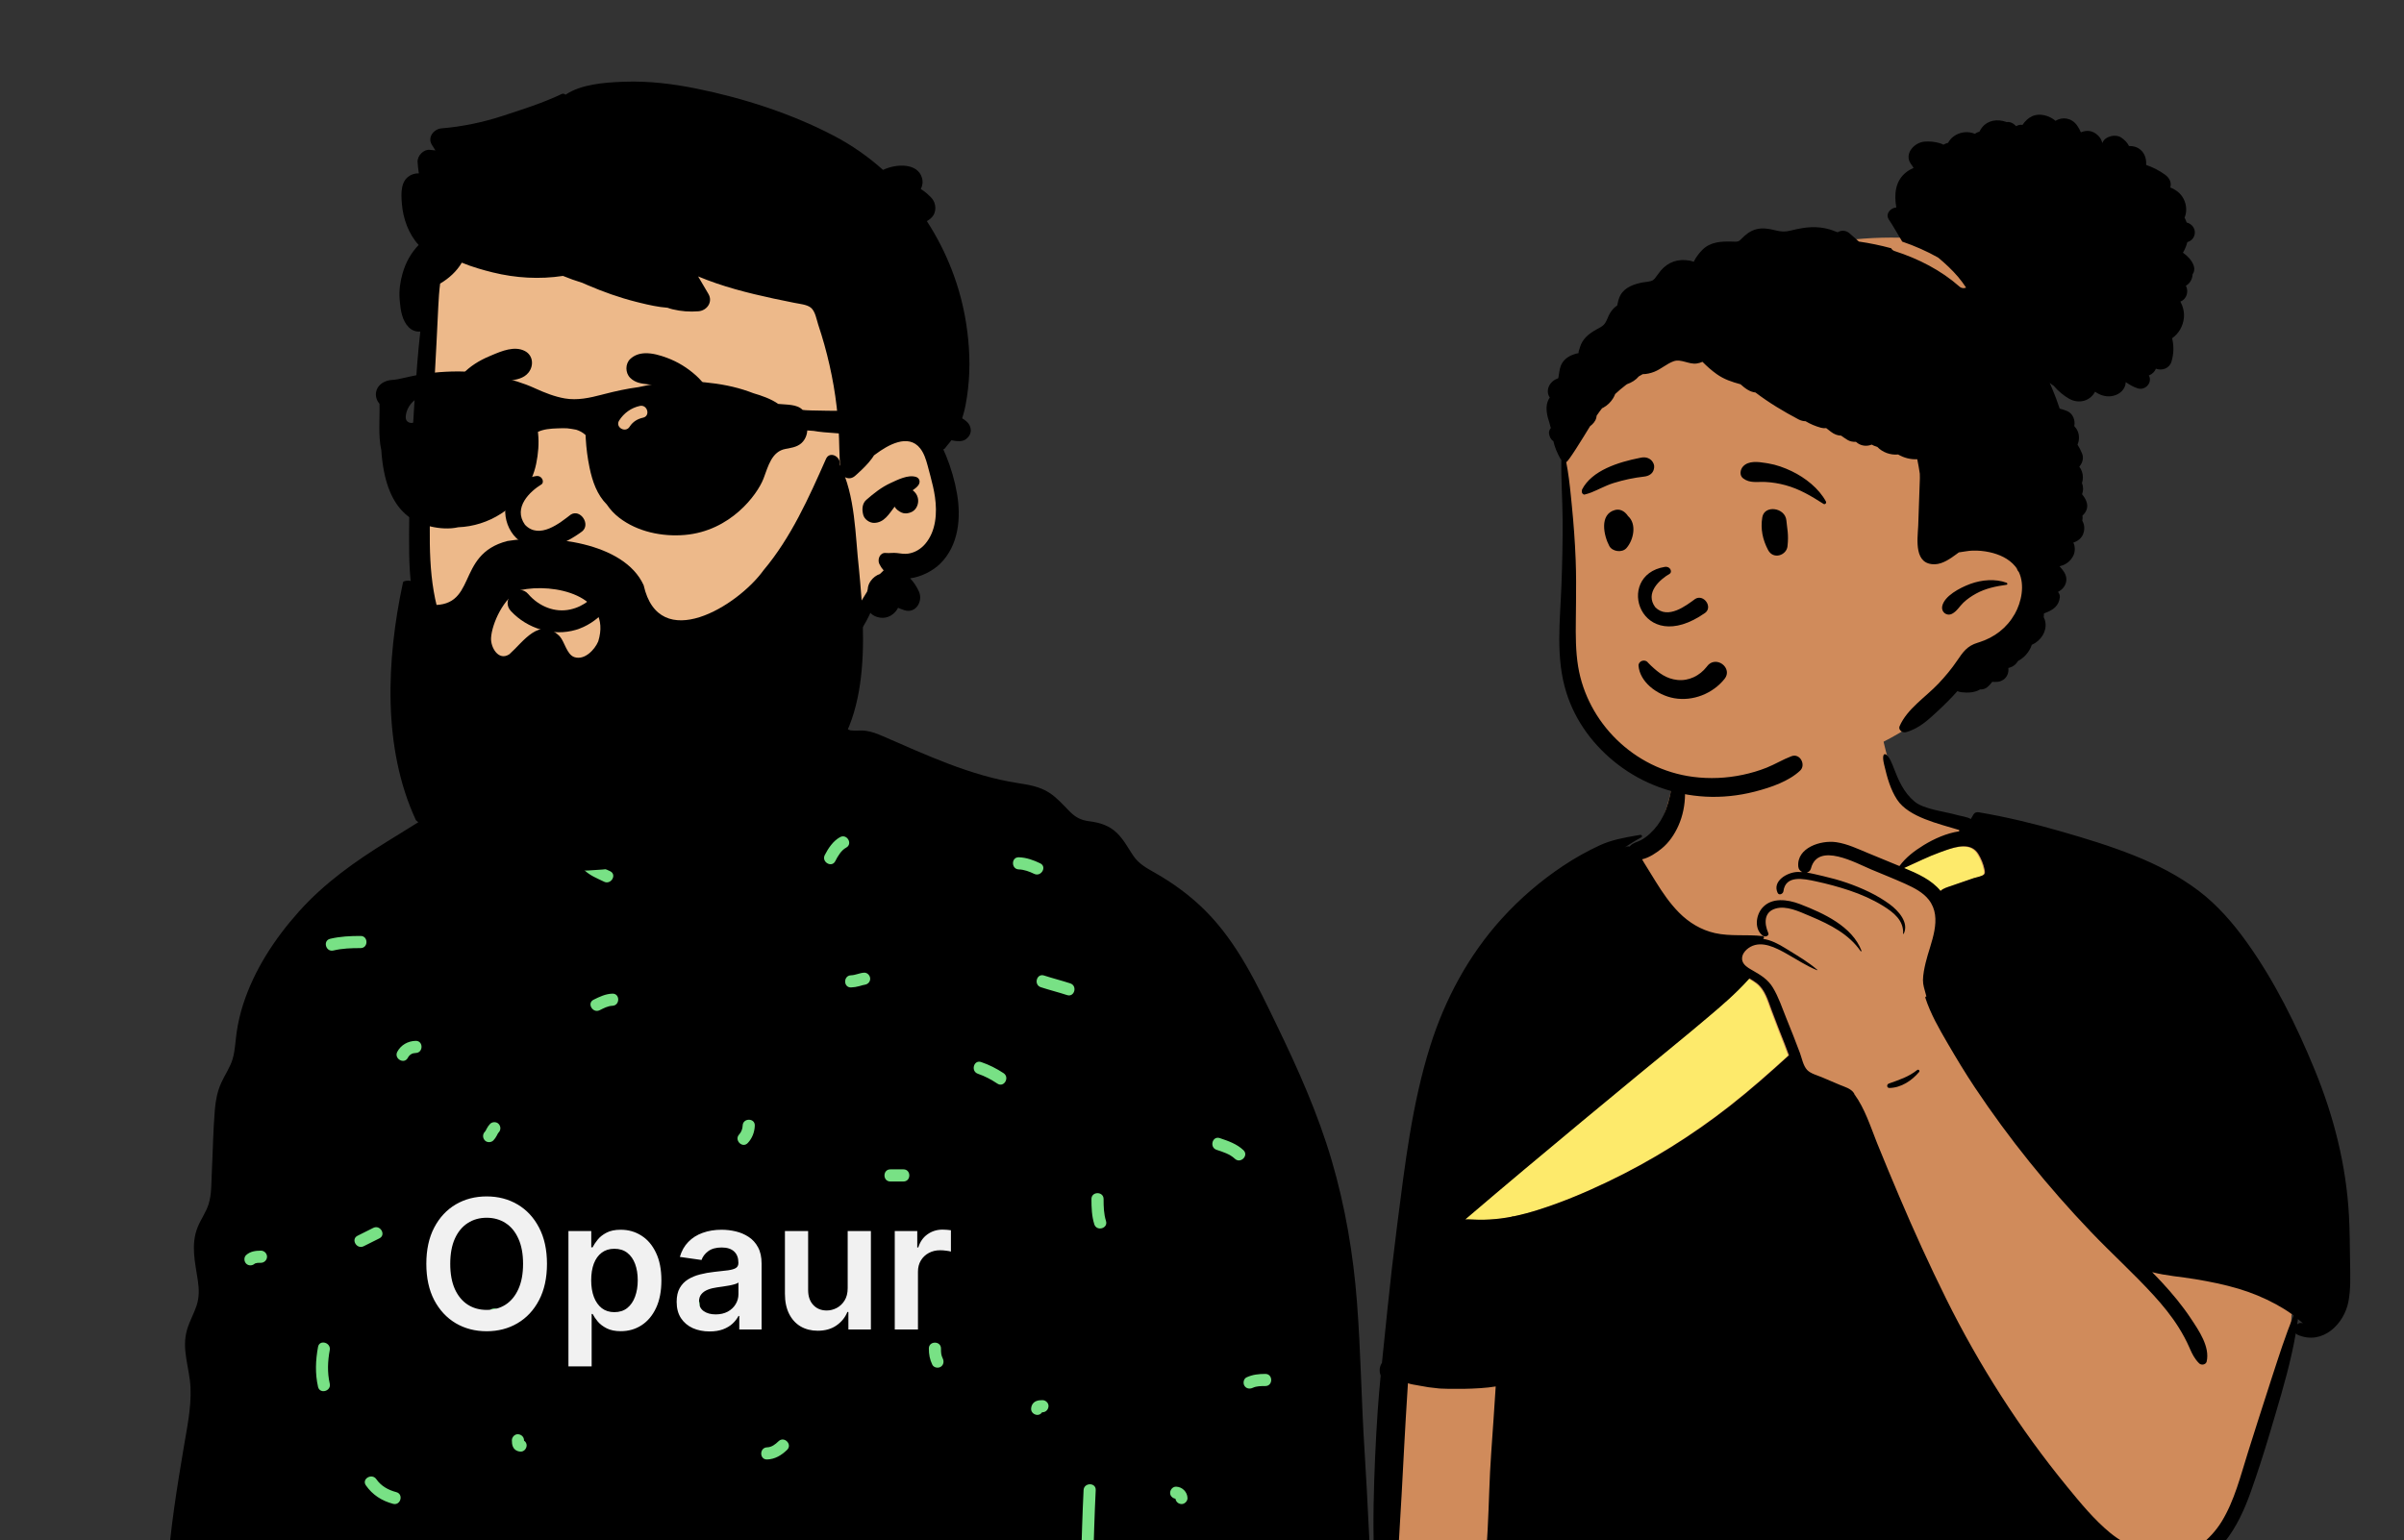 <svg width="1598" height="1024" viewBox="0 0 1598 1024" fill="none" xmlns="http://www.w3.org/2000/svg">
<rect x="0" y="0" width="1598" height="1024" fill="#333333" stroke="none"/>
<g clip-path="url(#clip0_0_240)">
<path fill-rule="evenodd" clip-rule="evenodd" d="M1240.12 453.411C1181.42 429.409 1138.06 448.042 1123.95 477.112C1112.78 500.115 1112.56 548.781 1090.72 568.063C984.407 642.574 961.223 772.404 939.522 888.477C929.795 944.531 923.613 1001.13 921.111 1057.89C920.881 1063.09 926.11 1068.11 931.617 1067.87C1088.64 1060.66 1246 1061.2 1403.02 1067.65C1412.28 1067.71 1421.68 1066.9 1430.42 1063.78C1442.75 1068.36 1450.55 1054.25 1450.24 1044.48C1451.29 1038 1458.12 1033.51 1463.1 1029.37C1474.88 1020.09 1484.4 1009.43 1490.89 996.161C1500.17 978.17 1501.45 958.372 1509.72 940.324C1513.47 929.9 1514.9 919.016 1516.68 908.203C1521.3 897.351 1522.76 885.71 1523.25 874.182C1540.68 863.784 1532.2 838.283 1530.6 822.214C1527.87 803.56 1524.96 784.906 1521.41 766.377C1500.61 638.869 1405.94 566.035 1275.91 540.33C1249.8 524.534 1249.8 457.367 1240.12 453.411Z" fill="#D08B5B"/>
<path fill-rule="evenodd" clip-rule="evenodd" d="M1162.32 650.767L1161.37 651.83L1160.4 652.888C1153.62 660.261 1146.06 666.987 1138.35 673.54L1136.14 675.408L1134.02 677.195L1123.2 686.27L1118.38 690.279C1108.71 698.278 1098.95 706.179 1089.27 714.162C1063.86 735.135 1038.5 756.141 1013.27 777.315C999.959 788.48 986.684 799.695 973.48 810.994C976.462 810.85 979.461 811.203 982.486 811.229C987.364 811.269 992.25 810.994 997.083 810.382C998.782 810.165 1000.48 809.906 1002.17 809.611L1003.43 809.383L1004.69 809.143L1004.73 808.917L1004.75 808.858C1004.81 808.724 1005.01 808.758 1005.1 808.872L1005.12 808.918L1005.14 808.966L1005.14 809.051L1006.4 808.791C1011.86 807.641 1017.23 806.149 1022.51 804.469C1038.27 799.452 1053.58 792.986 1068.41 785.883C1097.25 772.08 1124.39 755.136 1149.3 735.629C1162.91 724.967 1175.91 713.483 1188.63 701.875C1187.68 699.354 1186.8 696.849 1185.86 694.512C1183.71 689.194 1181.63 683.837 1179.59 678.475L1178.36 675.257L1176.99 671.646L1176.7 670.85L1175.42 667.271C1173.63 662.323 1171.54 657.336 1167.27 653.982C1166.24 653.178 1165.14 652.463 1164.02 651.779L1163.45 651.439L1162.32 650.767ZM1314.55 568.114C1310.19 560.946 1301.87 562.542 1294.57 564.949L1294.31 565.034L1293.29 565.381L1292.28 565.735L1289.22 566.833L1287.85 567.336C1280.55 570.061 1273.63 573.539 1266.55 576.721L1265.14 577.353L1266.68 577.998L1267.71 578.435L1268.75 578.879C1276.51 582.236 1284.26 586.245 1289.39 592.638C1290.59 591.405 1292.41 590.646 1294.18 590.026L1294.52 589.912L1296.04 589.4L1301.38 587.551L1311.48 584.07L1311.67 584.008C1313.38 583.47 1317.12 582.85 1318.3 581.624C1318.88 581.026 1318.91 580.254 1318.8 579.467L1318.78 579.298L1318.67 578.626L1318.58 578.162L1318.48 577.673C1317.76 574.4 1316.27 570.937 1314.55 568.114Z" fill="#FDEA6B"/>
<path fill-rule="evenodd" clip-rule="evenodd" d="M1258.71 510.395L1258.13 508.858C1254.57 499.527 1250.21 498.832 1252.31 507.878L1252.63 509.241C1254.45 516.98 1256.62 524.978 1261.08 531.749C1268.76 543.425 1288.89 547.755 1302.32 551.908C1302.27 552.202 1302.27 552.496 1302.31 552.773C1294.1 553.962 1285.68 557.713 1278.81 561.919C1272.52 565.779 1266.84 570.109 1262.61 575.864L1241.9 567.32C1235.06 564.506 1228.17 561.156 1220.75 560.025C1210.28 558.434 1194.13 563.761 1195.37 576.3C1195.53 577.991 1196.65 579.247 1198.02 579.867C1196.97 579.784 1195.91 579.757 1194.87 579.792C1187.86 580.018 1177.97 585.906 1181.63 593.67C1182.56 595.671 1185.26 594.357 1185.47 592.682C1186.86 581.669 1198.84 584.257 1207.16 586.057C1214.69 587.682 1222.12 589.675 1229.4 592.112C1237.18 594.717 1244.7 598.034 1251.64 602.297C1258.8 606.702 1265.5 612.047 1265.06 620.841C1265.04 621.026 1265.35 621.118 1265.44 620.941C1269.13 613.454 1261.94 605.556 1256.09 601.242C1247.62 595.003 1237.71 590.513 1227.69 587.012C1222.54 585.215 1217.22 583.801 1211.89 582.549L1210.66 582.263C1207.53 581.542 1204.29 580.713 1201.02 580.211C1202.23 579.93 1203.28 579.099 1203.75 577.596L1203.81 577.387C1208.52 559.673 1233.76 573.921 1243.99 578.2C1251.3 581.258 1258.7 584.189 1265.93 587.43L1266.86 587.852C1272.47 590.407 1278.31 593.426 1282.08 598.235C1291.75 610.548 1283.07 627.173 1280.02 640.172C1279.15 643.9 1278.31 647.853 1278.25 651.682C1278.21 654.815 1279.22 657.77 1280.04 660.785L1280.52 662.561V662.561C1280.1 662.57 1279.67 662.989 1279.81 663.415C1283.24 674.052 1289.04 684.138 1294.7 693.837C1300.46 703.736 1306.4 713.587 1312.77 723.142C1335.42 757.131 1361.35 789.219 1389.8 819.011C1403.43 833.293 1418.18 846.618 1431.49 861.182C1437.68 867.959 1443.48 875.062 1448.31 882.801C1450.92 886.98 1453.27 891.319 1455.25 895.817L1455.64 896.707C1457.25 900.383 1458.85 903.623 1461.86 906.563C1463.36 908.028 1466.36 907.409 1466.84 905.315C1469.05 895.465 1461.71 884.828 1456.38 876.787C1450.63 868.11 1443.91 860.019 1436.77 852.338C1434.75 850.16 1432.69 848.017 1430.61 845.896C1439.92 848.326 1449.73 848.97 1459.22 850.563C1468.94 852.187 1478.6 854.122 1488.02 856.936C1496.67 859.516 1504.91 862.925 1512.79 867.197C1516.56 869.249 1520.26 871.502 1523.72 874.023C1524.04 874.257 1524.36 874.509 1524.68 874.752C1519.03 888.221 1514.69 902.191 1510.16 916.003C1507.07 925.445 1504.04 934.913 1501.03 944.386L1494.28 965.705C1489.41 981.073 1485.36 997.791 1476.77 1011.77C1473.07 1017.8 1468.06 1023.25 1462.33 1027.63C1459.55 1029.75 1456.52 1031.37 1453.38 1032.94C1451.41 1033.92 1449.66 1035.21 1447.83 1036.38C1446.62 1035.07 1444.79 1034.26 1442.54 1034.6L1442.29 1034.64C1435.19 1035.97 1427.87 1033.58 1421.55 1030.63C1414.97 1027.55 1408.42 1023.93 1402.85 1019.38C1391.91 1010.4 1382.83 999.223 1373.98 988.435C1342.44 949.941 1315.58 907.777 1293.69 863.671C1282.57 841.24 1272.19 818.433 1262.43 795.433C1257.55 783.943 1252.75 772.426 1248.06 760.858L1247.44 759.312C1243.25 748.698 1239.57 737.176 1232.83 727.816C1232.78 727.732 1232.7 727.665 1232.63 727.616C1232.61 727.347 1232.52 727.096 1232.38 726.878C1230.29 723.704 1226.28 722.773 1222.82 721.3C1218.91 719.632 1215.01 717.975 1211.11 716.317C1208.04 715.01 1203.55 713.904 1201.24 711.426C1198.63 708.637 1197.76 703.669 1196.49 700.218C1193.61 692.42 1190.5 684.715 1187.39 677.001C1184.65 670.225 1182.29 662.954 1178.45 656.64C1175.18 651.253 1170.5 648.412 1165.08 645.309L1163.91 644.636C1161.65 643.328 1159.24 641.76 1158.34 639.31C1156.88 635.306 1160.13 631.478 1163.59 629.569C1171.27 625.338 1180.47 630.221 1187.21 633.95C1193.98 637.702 1200.59 642.208 1207.83 645.115C1207.99 645.173 1208.11 644.947 1207.99 644.846C1202.17 639.782 1195.05 635.61 1188.37 631.493L1186.71 630.465C1182.27 627.709 1177.22 625.021 1171.87 624.275C1172.98 623.924 1172.64 622.558 1171.58 622.434C1161.07 621.217 1150.39 622.776 1139.98 620.448C1130.7 618.37 1122.59 613.387 1116.1 606.829C1109.98 600.647 1105.13 593.495 1100.6 586.208C1097.97 581.97 1095.41 577.698 1092.74 573.476C1092.35 572.84 1091.95 572.136 1091.54 571.382C1096.31 570.335 1101.16 566.969 1104.4 564.355C1109.42 560.301 1113.09 554.824 1115.65 549.112C1121.65 535.702 1121.17 520.366 1116.68 506.647C1116.41 505.809 1115.1 505.767 1114.85 506.647C1111.4 518.398 1111.09 531.138 1105.67 542.344C1103.5 546.833 1100.48 550.87 1096.76 554.304C1094.87 556.038 1092.96 557.495 1090.65 558.702C1088.17 560 1085.53 560.426 1083.56 562.488C1083.45 562.605 1083.34 562.722 1083.24 562.848C1082.09 562.7 1081.1 562.857 1080.31 563.328L1080.14 563.434L1080.1 563.385C1083.66 561.081 1087.23 558.802 1091.01 556.792C1092.02 556.256 1091.29 554.975 1090.28 555.142L1087.79 555.56C1079.48 556.967 1071 558.568 1063.41 562.077C1054.98 565.98 1046.94 570.486 1039.27 575.587C1024.15 585.62 1010.39 597.473 998.347 610.732C976.137 635.197 960.437 664.613 950.726 695.452C938.589 733.989 933.896 774.469 928.771 814.278C926.322 833.335 924.124 852.426 922.171 871.54L921.644 876.753C920.666 886.587 919.607 896.403 918.611 906.211C916.846 908.841 916.722 911.965 917.764 914.68C916.996 922.627 916.308 930.584 915.761 938.566C914.367 959.162 913.468 979.825 913.079 1000.47C912.692 1021.41 913.495 1042.32 913.75 1063.26C913.855 1072.07 927.916 1072.03 928.137 1063.26C928.7 1040.12 930.448 1016.98 931.691 993.863C932.908 971.299 934.037 948.744 935.492 926.196C935.634 924.051 935.766 921.899 935.89 919.754C937.941 920.497 940.481 920.804 942.636 921.209L943.167 921.313C947.5 922.188 951.842 922.817 956.244 923.199L957.67 923.313C961.663 923.575 982.135 923.993 994.237 921.899C993.275 936.648 992.305 951.398 991.238 966.139C990.021 982.949 989.791 999.785 988.9 1016.61C988.451 1025.02 987.913 1033.37 986.784 1041.73C986.269 1045.54 985.742 1049.35 985.113 1053.14L984.789 1055.03C984.225 1058.29 983.52 1061.08 984.975 1063.98C983.705 1067.71 985.681 1072.41 990.884 1072.03C1024.24 1069.66 1057.68 1068.66 1091.13 1068.52C1148.87 1068.26 1206.59 1070.45 1264.31 1071.96L1279.9 1072.36C1333.97 1073.77 1388.3 1075.27 1442.12 1069.59C1442.23 1076.13 1455.11 1076.05 1454.42 1068.76L1454.26 1067C1453.48 1059.06 1452.48 1050.84 1449.88 1043.2C1452.03 1043.25 1454.2 1043.17 1456.22 1042.53C1459.11 1041.64 1461.88 1040.01 1464.38 1038.41C1469.96 1034.84 1474.67 1030.44 1478.73 1025.36C1486.72 1015.41 1492.02 1003.6 1496.21 991.819C1500.66 979.259 1504.74 966.554 1508.55 953.805L1512.64 939.997C1517.85 922.437 1522.96 904.609 1526.06 886.587C1526.39 887.005 1526.85 887.365 1527.46 887.625C1544.04 894.661 1558.22 880.229 1561.03 865.639C1562.68 857.034 1562.29 848.228 1562.15 839.518L1562.14 838.585C1562 828.552 1561.95 818.517 1561.42 808.491C1559.63 774.972 1551.41 742.491 1538.61 711.266C1526.55 681.874 1511.98 652.25 1493.21 626.143C1484.29 613.747 1474.01 601.837 1461.61 592.414C1448.54 582.489 1433.85 574.941 1418.45 568.794C1402.73 562.513 1386.42 557.546 1370.09 552.855C1352.08 547.68 1333.86 543.232 1315.33 540.108C1313.98 539.881 1312.65 540.258 1311.9 541.431C1311.25 542.461 1310.64 543.517 1310.05 544.589C1307.52 543.081 1303.63 542.712 1301.1 541.975C1293.15 539.639 1278.85 538.24 1272.56 532.913C1265.37 526.844 1261.92 518.751 1258.71 510.395ZM1527.48 877.088C1528.59 878.06 1529.72 879.032 1530.87 879.945C1529.36 879.342 1528 879.744 1526.99 880.631C1527.17 879.45 1527.33 878.269 1527.48 877.088ZM1162.91 650.568C1164.62 651.572 1166.31 652.577 1167.86 653.783C1173.4 658.138 1175.28 665.247 1177.59 671.447L1177.74 671.841C1180.58 679.346 1183.44 686.867 1186.45 694.313C1187.39 696.65 1188.28 699.154 1189.22 701.676C1176.5 713.283 1163.5 724.767 1149.89 735.43C1124.98 754.937 1097.84 771.881 1069 785.684C1054.17 792.787 1038.86 799.253 1023.11 804.27C1017.42 806.079 1011.62 807.67 1005.74 808.851L1005.73 808.767V808.767C1005.7 808.567 1005.36 808.474 1005.32 808.717L1005.29 808.944V808.944C1002.77 809.438 1000.23 809.856 997.676 810.183C992.843 810.795 987.957 811.07 983.079 811.03C980.054 811.004 977.055 810.651 974.073 810.795C987.277 799.496 1000.55 788.281 1013.86 777.116C1039.09 755.942 1064.46 734.936 1089.87 713.963C1101.15 704.649 1112.56 695.448 1123.79 686.071L1134.61 676.996C1144.17 668.967 1153.68 660.809 1161.96 651.631L1162.91 650.568ZM1275.66 712.815C1276.43 711.919 1275.26 710.78 1274.32 711.542C1268.68 716.073 1262.32 718.059 1255.55 720.496C1253.97 721.066 1254.09 723.453 1255.96 723.428C1263.82 723.294 1270.91 718.469 1275.66 712.815ZM1196.7 601.25L1196.14 601.036C1188.19 598.077 1177.88 596.606 1171.62 603.47C1167.09 608.454 1165.94 617.885 1171.84 622.232C1173.26 623.279 1176.27 622.383 1175.37 620.28C1172.78 614.275 1172.23 606.409 1180.39 604.099C1187.47 602.092 1195.75 606.006 1202.19 608.728L1204.03 609.501C1216.6 614.8 1229.09 621.22 1236.79 632.441C1236.99 632.726 1237.53 632.543 1237.4 632.198C1231.25 616.034 1212.43 607.331 1196.7 601.25ZM1289.82 566.634L1292.87 565.536C1300.64 562.782 1310.32 559.984 1315.14 567.915C1316.95 570.879 1318.5 574.549 1319.17 577.963L1319.26 578.427C1319.44 579.481 1319.68 580.613 1318.89 581.425C1317.66 582.698 1313.68 583.317 1312.07 583.871L1301.98 587.351V587.351L1296.94 589.097C1294.64 589.893 1291.68 590.689 1289.99 592.439C1284.06 585.052 1274.63 580.847 1265.73 577.153C1273.75 573.611 1281.52 569.599 1289.82 566.634Z" fill="black"/>
<path fill-rule="evenodd" clip-rule="evenodd" d="M1269.3 158.257C1135.9 152.014 1045.38 252.131 1041.48 292.055C1038.78 319.768 1040.61 356.728 1040.61 381.492C1040.61 394.132 1033.91 432.555 1041.48 450.978C1058.34 491.985 1077.38 524.105 1130.13 524.105C1182.89 524.105 1263.31 498.086 1290.93 464.527C1295.97 458.399 1358.62 413.547 1358.62 378.291C1358.62 303.073 1364.5 162.711 1269.3 158.257Z" fill="#D08B5B"/>
<path fill-rule="evenodd" clip-rule="evenodd" d="M1360.32 77.016C1352.71 74.755 1347.86 78.011 1344.4 83.055C1343.64 82.913 1342.9 82.922 1342.08 83.111C1341.87 83.158 1341.38 83.334 1341.01 83.473C1340.72 83.588 1340.46 83.727 1340.21 83.874L1340.06 83.8V83.8C1339.49 83.208 1338.89 82.668 1338.24 82.232C1336.79 81.254 1335.29 80.969 1333.87 81.17L1333.21 80.94V80.94C1327.59 79.074 1321.48 79.94 1317.67 84.553C1316.93 85.444 1316.33 86.437 1315.82 87.484C1314.68 87.841 1313.61 88.356 1312.68 88.991C1312.03 88.701 1311.34 88.456 1310.61 88.276C1306.46 87.263 1302.1 88.219 1298.71 90.641C1297.06 91.82 1295.85 93.296 1294.93 94.981C1293.89 95.214 1292.85 95.635 1291.88 96.199C1291.05 95.805 1290.2 95.435 1289.34 95.181C1286.17 94.255 1282.77 93.914 1279.47 94.147C1272.36 94.649 1265.49 102.375 1270.24 109.01L1270.38 109.211C1270.99 110.011 1271.51 110.838 1272 111.678C1270.3 112.382 1268.66 113.324 1267.14 114.505C1259.74 120.281 1259.07 129.184 1260.46 137.583L1260.52 137.932H1260.5C1256.56 138.288 1253.17 142.198 1255.49 145.876L1255.6 146.048C1258.75 150.674 1261.45 155.784 1264.45 160.652C1272.77 163.506 1280.79 167.02 1288.35 171.279C1293.05 175.2 1297.53 179.346 1301.47 183.959C1303.44 186.262 1305.24 188.7 1306.91 191.228C1305.58 191.835 1303.93 191.804 1302.55 190.581C1290.21 179.7 1275.3 172.064 1259.43 166.947C1258.28 166.577 1257.53 165.882 1257.11 165.06C1250.07 163.149 1242.9 161.668 1235.65 160.619C1233.66 158.809 1231.57 157.078 1229.58 155.276C1227.04 152.976 1223.86 153.01 1221.49 154.454C1220.31 153.943 1219.1 153.491 1217.88 153.085L1217.12 152.839C1216.8 152.74 1216.5 152.625 1216.19 152.535C1207.69 150.063 1199.92 150.98 1191.56 153.012L1190.49 153.277C1186.59 154.26 1184.14 154.103 1180.37 153.198L1179.94 153.094C1175.93 152.099 1171.64 151.362 1167.55 152.41C1163.26 153.506 1160.41 155.945 1157.49 158.892L1157.2 159.188C1155.84 160.576 1155.05 160.727 1153.27 160.693L1151.35 160.639C1144.14 160.451 1137.08 160.741 1131.68 166.049C1129.68 168.012 1127.54 170.79 1126.25 173.326L1126.06 173.704C1126.01 173.827 1125.95 173.93 1125.9 174.023C1125.13 173.904 1123.92 173.437 1123.35 173.331C1115.49 171.88 1108.93 174.116 1103.88 180.01C1102.78 181.299 1101.11 183.832 1099.96 185.224C1099.55 185.551 1099.17 185.901 1098.81 186.269C1096.91 187.42 1094.23 187.348 1092.1 187.751C1086.31 188.848 1080.12 190.944 1077.18 196.188C1075.95 198.377 1075.49 200.771 1074.97 203.163C1073.03 204.38 1071.5 206.134 1070.32 208.033C1068.88 210.338 1068.26 213.162 1066.6 215.338C1065.4 216.92 1063.56 217.764 1061.81 218.731L1061.14 219.104C1055.95 222.044 1051.89 225.306 1050.18 231.066L1050.03 231.579C1049.76 232.461 1048.78 234.979 1049.63 234.601C1048.9 234.984 1047.66 235.119 1047 235.328C1043.4 236.461 1040.27 238.292 1038.35 241.508C1036.89 243.955 1036.63 246.506 1036.21 249.204L1036.03 250.293C1035.99 250.556 1035.93 250.863 1035.88 251.159L1035.82 251.451L1035.81 251.458C1035.16 251.726 1034.52 252.017 1033.89 252.33C1030.91 254.001 1028.87 256.901 1028.87 260.259C1028.87 261.889 1029.4 263.159 1030.18 264.292C1029.55 265.2 1029.06 266.167 1028.69 267.245C1027.97 269.35 1027.92 271.652 1028.16 273.829C1028.46 276.443 1029.16 278.822 1029.99 281.318C1030.31 282.281 1030.44 283.627 1030.92 284.547C1030.03 285.625 1029.5 286.943 1029.67 288.242C1029.9 290.102 1030.79 292.275 1032.56 293.318C1033.43 297.38 1035.29 301.531 1037.13 304.852C1037.34 305.238 1037.59 305.581 1037.87 305.866C1037.62 319.125 1038.64 332.476 1038.71 345.718C1038.79 360.132 1038.47 374.556 1037.94 388.953C1037.05 412.816 1033.88 437.49 1041.28 460.759C1047.34 479.805 1059.47 496.154 1075.73 508.55C1092.38 521.231 1112.46 528.569 1133.78 529.717C1144.62 530.294 1155.65 529.121 1166.14 526.449L1167.26 526.16C1177.41 523.506 1189.17 519.452 1196.64 512.353C1200.58 508.6 1196.6 500.653 1190.81 502.838C1185.08 505.008 1179.94 508.215 1174.26 510.477C1169.18 512.495 1163.88 514.045 1158.51 515.184C1147.75 517.487 1136.33 517.991 1125.39 516.557C1085.89 511.415 1055.11 480.199 1049.03 443.186C1047.35 432.936 1047.38 422.517 1047.5 412.16L1047.62 400.811C1047.72 391.317 1047.75 381.818 1047.39 372.328C1046.92 360.116 1046.02 347.912 1044.8 335.751L1044.17 329.423C1043.42 322.019 1042.57 314.559 1041.11 307.256C1042.31 307.316 1051.73 291.975 1056.96 283.402C1058.87 281.961 1060.48 280.172 1061.1 277.856C1061.23 277.372 1061.3 276.885 1061.34 276.397C1062.48 274.699 1063.67 273.045 1064.94 271.44L1065.21 271.323C1065.43 271.23 1065.59 271.154 1065.69 271.101C1068.45 269.613 1070.75 267.358 1072.33 264.745C1072.86 263.864 1073.29 262.944 1073.65 262.004C1075.9 259.904 1078.25 257.901 1080.72 256.022C1080.96 255.838 1081.21 255.665 1081.46 255.483C1084.61 254.366 1087.37 252.682 1089.38 250.258C1090.22 249.762 1091.07 249.276 1091.93 248.8C1094.49 248.778 1097.08 248.209 1099.6 247.223C1104.21 245.421 1107.9 241.858 1112.53 240.208C1117.43 238.463 1122.59 242.428 1127.8 241.713C1129.13 241.53 1130.45 241.146 1131.67 240.588C1134.6 243.543 1137.71 246.329 1141.15 248.767C1146.12 252.306 1151.22 253.924 1156.99 255.523C1159.85 258.105 1163.05 260.608 1166.91 260.976C1175.85 267.774 1185.4 273.508 1195.46 278.831C1197.08 279.687 1198.69 280.074 1200.21 280.084C1203.37 281.968 1206.81 283.418 1210.45 284.421C1211.59 284.736 1212.76 284.802 1213.92 284.667L1217.08 287.113V287.113C1219.27 288.815 1221.62 289.629 1223.86 289.681C1225.22 290.676 1226.64 291.616 1228.09 292.521C1229.65 293.492 1231.67 293.894 1233.7 293.776C1236.8 296.664 1240.83 296.967 1244.2 295.637C1244.66 295.895 1245.14 296.14 1245.67 296.38C1246.4 296.708 1247.16 296.984 1247.93 297.208C1251.44 300.811 1256.59 302.701 1261.74 302.206C1265.59 304.449 1270.07 305.616 1274.45 305.354C1275.12 308.547 1275.67 311.751 1276.14 314.967L1276.18 317.322C1276.19 317.704 1276.19 318.002 1276.18 318.198L1276.18 318.275C1275.75 328.602 1275.52 338.933 1275.1 349.261L1275.06 350.076C1274.57 359.1 1272.24 375.551 1286.18 375.193C1291.37 375.059 1296.53 371.42 1300.57 368.427L1301.14 368.005C1301.45 367.775 1301.77 367.54 1302.09 367.3C1305.11 366.927 1308.09 366.227 1311.14 366.121C1314.91 365.995 1318.87 366.364 1322.54 367.176C1329.02 368.608 1335.29 371.415 1339.51 376.498C1339.88 376.942 1340.22 377.411 1340.55 377.88C1340.85 378.844 1341.36 379.731 1342.04 380.502C1346.03 389.054 1343.73 400.353 1339.31 408.175C1334.05 417.493 1325.72 423.935 1315.24 427.18L1314.72 427.339C1307.56 429.467 1304.82 433.587 1300.93 439.316C1297.29 444.694 1293.11 449.702 1288.62 454.46C1279.93 463.665 1267.74 471.262 1262.69 482.912C1261.67 485.258 1264.59 487.468 1266.85 486.866C1275.72 484.496 1281.93 478.491 1288.37 472.519C1292.83 468.383 1297.12 464.081 1301.14 459.562C1301.99 459.933 1302.92 460.183 1303.88 460.295C1308.15 460.791 1312.56 460.585 1316.29 458.395C1318.01 458.545 1319.81 457.976 1321.14 456.814C1322.36 455.745 1323.42 454.59 1324.31 453.359C1325.66 453.472 1326.99 453.507 1328.26 453.306C1328.87 453.252 1329.47 453.099 1330.01 452.847C1331.02 452.468 1331.97 451.883 1332.85 450.986C1334.63 449.169 1335.31 446.601 1334.99 444.16C1335.34 444.09 1335.69 444.003 1336.03 443.892C1338.4 443.129 1340.23 441.614 1341.39 439.552C1343.48 438.439 1345.35 436.929 1346.77 435.326C1348.51 433.375 1349.81 431.177 1350.58 428.749C1351.37 428.398 1352.14 427.992 1352.88 427.516C1358.17 424.113 1361.19 417.724 1359.12 411.816L1359.05 411.631C1358.94 411.365 1358.75 410.912 1358.52 410.4C1358.55 409.984 1358.59 409.567 1358.61 409.15L1358.68 407.892V407.892L1359.74 407.464V407.464C1365.02 405.466 1368.59 402.768 1369.23 397.114C1369.36 395.944 1368.88 394.752 1368.13 393.755L1368.13 393.442V393.442C1368.48 393.272 1368.8 393.099 1369.09 392.925C1371.97 391.175 1373.74 388.039 1373.54 384.796C1373.36 381.84 1371.64 379.483 1369.7 377.304L1369.15 376.693C1369.1 376.643 1369.05 376.588 1369 376.529L1370.28 376.145C1371.11 375.894 1371.87 375.644 1372.41 375.353C1374.53 374.224 1376.32 372.699 1377.43 370.761C1377.59 370.521 1377.75 370.284 1377.9 370.028C1379.33 367.548 1379.52 364.37 1378.6 361.708C1378.49 361.394 1378.35 361.098 1378.2 360.804C1382.09 359.499 1385.09 356.802 1385.45 351.832C1385.59 349.877 1385.14 347.93 1384.16 346.262C1384.38 345.139 1384.42 343.975 1384.28 342.823C1385.65 341.593 1386.72 340.11 1387.19 338.302C1388.09 334.885 1386.44 331.635 1384 328.654C1384.9 326.297 1384.95 323.637 1383.92 321.265C1384.32 320.08 1384.54 318.828 1384.55 317.542C1384.58 314.696 1383.66 312.318 1382.17 310.295C1384.26 307.861 1385.26 304.626 1384.02 301.595C1383.14 299.441 1382.14 297.47 1380.98 295.644C1381.59 294.255 1381.94 292.7 1381.94 290.959C1381.94 287.826 1380.71 285.344 1378.82 283.313C1379.64 279.604 1377.97 275.086 1374.34 273.453C1372.97 272.836 1371.14 272.193 1369.12 271.692C1368.36 269.439 1367.57 267.195 1366.74 264.967C1365.42 261.46 1364 258.002 1362.5 254.584C1363.37 255.303 1364.27 255.974 1365.21 256.582C1368.17 260.165 1372.1 263.269 1375.4 265.126C1381.94 268.808 1389.42 266.624 1392.65 260.463C1395.69 262.619 1399.33 263.896 1403.21 263.459C1407.62 262.964 1411.65 260.249 1412.75 256.013C1412.91 255.4 1413 254.738 1413.01 254.071C1415.54 255.783 1418.18 257.359 1421.08 258.261C1424.78 259.41 1428.55 256.653 1429.04 253.219C1429.23 251.858 1428.96 250.655 1428.39 249.64L1428.75 249.504C1428.81 249.481 1428.87 249.456 1428.93 249.429C1430.87 248.566 1432.37 246.983 1433.09 245.157C1437.28 246.701 1442.09 244.891 1443.42 240.502C1445 235.284 1445.1 229.998 1443.86 224.915C1448.3 221.841 1451.2 216.673 1451.69 211.271C1452.05 207.393 1451.08 203.813 1449.36 200.503C1453.57 199.007 1455.01 193.764 1453.02 189.987C1455.67 188.541 1457.4 185.476 1457.44 182.493C1458.62 180.784 1459 178.584 1458.02 176.118C1456.72 172.869 1454.08 170.151 1451.06 168.02C1452.38 165.835 1453.36 163.453 1453.97 160.992C1456.47 160.294 1458.49 158.366 1458.9 155.47C1459.42 151.84 1456.91 148.763 1453.53 147.951C1453.15 146.845 1452.7 145.764 1452.13 144.725C1453.8 140.956 1453.56 136.19 1451.4 132.069C1449.49 128.426 1446.38 126.198 1442.64 124.657C1443.59 121.558 1442.33 118.467 1439.17 116.164C1435.3 113.349 1431.05 111.197 1426.6 109.677C1426.99 104.632 1424.78 99.466 1419.54 97.707C1418.14 97.237 1416.68 97.064 1415.2 97.07C1414.12 94.844 1412.33 93.035 1409.99 91.434C1406.44 89.011 1399.82 90.491 1397.85 94.29L1397.76 94.485C1397.66 94.7 1397.55 94.897 1397.45 95.106C1397.05 93.261 1396.12 91.519 1394.64 90.091C1390.91 86.52 1386.99 86.453 1383.21 87.98C1382.51 86.344 1381.67 84.787 1380.65 83.365C1376.95 78.202 1370.82 77.544 1366.34 80.34C1364.54 78.837 1362.54 77.677 1360.32 77.016ZM1333.82 387.479C1326.35 384.698 1317.3 385.52 1309.92 388.191L1309.38 388.391C1302.86 390.842 1292.28 396.294 1291 403.267C1290.34 406.878 1293.95 410.001 1297.62 408.101C1300.8 406.45 1302.59 403.125 1305.12 400.713C1307.63 398.326 1310.44 396.408 1313.5 394.724C1319.89 391.215 1326.61 389.849 1333.82 388.837C1334.63 388.728 1334.41 387.697 1333.82 387.479Z" fill="black"/>
<path fill-rule="evenodd" clip-rule="evenodd" d="M1131.34 462.346C1137.27 460.049 1142.56 456.217 1146.43 451.323C1147.77 449.621 1148.12 447.825 1147.84 446.181C1147.52 444.333 1146.37 442.659 1144.8 441.535C1143.23 440.408 1141.26 439.853 1139.35 440.136C1137.7 440.382 1136.05 441.243 1134.74 443.027L1134.47 443.384C1132.17 446.338 1129.18 448.762 1125.76 450.324C1122.47 451.83 1118.79 452.533 1114.98 452.124C1107.73 451.346 1102.73 447.621 1097.41 442.562C1096.76 441.924 1096.1 441.265 1095.43 440.596C1095.02 439.989 1094.44 439.599 1093.79 439.394C1093.08 439.167 1092.27 439.18 1091.52 439.426C1090.81 439.663 1090.17 440.112 1089.74 440.709C1089.33 441.277 1089.1 441.979 1089.18 442.786C1089.66 448.029 1092.55 452.707 1096.65 456.381C1101.2 460.461 1107.24 463.284 1112.92 464.274C1119.18 465.365 1125.56 464.583 1131.34 462.346V462.346ZM1109.97 381.47C1103.31 385.314 1093.16 394.279 1100.33 403.81C1108.76 412.214 1120.9 402.578 1126.89 398.221C1132.44 394.843 1138.67 403.529 1133.52 407.473C1090.28 437.873 1072.73 382.475 1106.6 376.95C1110.33 376.341 1111.72 380.281 1109.97 381.47ZM1187.46 346.107C1186.72 337.433 1172.81 335.463 1171.43 344.047C1170.19 351.735 1171.65 358.799 1175.29 365.721C1178.78 372.335 1187.54 369.249 1188.2 363.227C1189.09 355.155 1187.92 351.503 1187.46 346.107ZM1081.56 342.267C1079.62 339.855 1076.82 338.208 1073.46 339.138C1062.98 342.047 1066.07 356.18 1069.75 363.059C1071.75 366.794 1078.22 367.742 1081.14 364.452C1085.9 359.089 1088.18 348.377 1082.13 343.093C1081.96 342.82 1081.78 342.545 1081.56 342.267ZM1175.44 308.152L1173.78 307.876C1168.66 307.035 1162.29 306.227 1158.67 310.137C1156.75 312.211 1156.09 316.066 1158.67 318.051C1163.21 321.544 1168.24 320.19 1173.68 320.486C1178.17 320.73 1182.48 321.435 1186.81 322.609C1196.29 325.183 1204.02 329.882 1212.12 335.041C1213.18 335.718 1214.27 334.427 1213.76 333.483C1209.08 324.787 1200.02 317.643 1190.95 313.288C1186.1 310.964 1180.8 309.036 1175.44 308.152ZM1091.11 304.256L1089.85 304.502C1076.05 307.24 1058.13 312.709 1051.6 325.573C1051.35 327.392 1051.62 327.782 1051.83 328.037L1051.9 328.122C1052.08 328.339 1052.22 328.639 1053.05 328.887C1053.28 328.835 1053.51 328.779 1053.75 328.721C1056.74 327.976 1059.11 326.949 1061.4 325.884L1063.89 324.721C1066.77 323.378 1069.68 322.084 1072.77 321.128C1079.35 319.09 1086.12 317.654 1092.99 316.887C1094.48 316.721 1095.92 316.243 1097.05 315.425C1098.13 314.648 1098.95 313.572 1099.32 312.143C1099.81 310.292 1099.67 308.892 1098.62 307.222C1097.84 305.969 1096.71 305.1 1095.42 304.601C1094.1 304.092 1092.6 303.972 1091.11 304.256Z" fill="black"/>
<path fill-rule="evenodd" clip-rule="evenodd" d="M332.611 523.736C351.296 510.132 360.562 487.858 367.533 484.067C372.662 481.277 372.569 462.029 382.85 455.217C396.647 446.075 440.613 439.277 456.609 438.006C471.962 436.786 498.666 439.349 513.071 444.973C537.093 454.351 546.674 472.241 557.253 495.288C557.253 495.288 319.774 533.083 332.611 523.736Z" fill="#EDB98A"/>
<path fill-rule="evenodd" clip-rule="evenodd" d="M681.079 539.63H301.403L169.985 656.579L111.655 1148.14L194.621 1173.98L707.248 1182.55L867.347 1137.27L877.336 795.107L681.079 539.63Z" fill="#78E185"/>
<path fill-rule="evenodd" clip-rule="evenodd" d="M165.041 1058.84C167.686 1057.52 170.443 1056.01 173.463 1055.9C178.65 1055.72 178.657 1047.65 173.463 1047.83C168.932 1047.99 164.954 1049.88 160.967 1051.87C156.315 1054.19 160.407 1061.15 165.041 1058.84M173.463 831.6C169.923 831.603 166.355 832.05 163.636 834.527C162.02 836 162.148 838.746 163.636 840.235C165.229 841.827 167.733 841.703 169.344 840.235C168.818 840.713 169.339 840.24 169.53 840.134C169.575 840.109 169.6 840.092 169.612 840.081C169.653 840.071 169.693 840.063 169.759 840.046C170.18 839.94 170.597 839.836 171.024 839.759C171.031 839.779 171.925 839.7 172.134 839.692C172.578 839.675 173.02 839.673 173.463 839.673C175.652 839.672 177.498 837.828 177.498 835.637C177.498 833.457 175.644 831.599 173.463 831.6M211.409 922.156C212.565 927.227 220.344 925.067 219.191 920.009C217.514 912.656 217.82 905.122 219.191 897.742C220.135 892.656 212.356 890.495 211.409 895.596C209.765 904.449 209.397 913.332 211.409 922.156M221.602 632.02C227.613 630.592 233.557 630.423 239.705 630.421C244.906 630.419 244.898 622.346 239.705 622.348C232.848 622.35 226.155 622.644 219.456 624.236C214.398 625.438 216.553 633.219 221.602 632.02M241.742 828.66C245.227 826.916 248.715 825.172 252.2 823.428C256.853 821.102 252.76 814.141 248.127 816.457L237.668 821.69C233.018 824.016 237.109 830.977 241.742 828.66M243.193 987.639C247.615 994.016 253.832 997.978 261.293 999.957C266.327 1001.29 268.456 993.503 263.439 992.172C258.104 990.758 253.363 988.181 250.162 983.565C247.22 979.32 240.227 983.361 243.193 987.639M271.08 703.403C272.276 701.167 274.077 700.222 276.312 700.172C281.506 700.053 281.507 691.98 276.312 692.099C271.218 692.214 266.546 694.773 264.112 699.329C261.662 703.914 268.631 707.988 271.08 703.403M322.268 758.278C323.715 759.854 326.521 759.815 327.975 758.278C328.866 757.337 329.615 756.287 330.204 755.135C330.428 754.698 330.638 754.253 330.885 753.828C330.995 753.64 331.117 753.452 331.242 753.27C331.284 753.233 331.372 753.142 331.463 753.046C333.013 751.407 332.974 748.986 331.463 747.338C330.015 745.761 327.21 745.801 325.755 747.338C324.865 748.278 324.116 749.329 323.527 750.48C323.303 750.917 323.093 751.362 322.845 751.788C322.736 751.977 322.613 752.163 322.488 752.345C322.446 752.382 322.359 752.473 322.268 752.569C320.717 754.209 320.756 756.63 322.268 758.278M326.572 877.486C331.828 879.891 337.592 879.891 342.848 877.486C344.838 876.574 345.311 873.699 344.295 871.963C343.118 869.95 340.755 869.608 338.774 870.514C336.391 871.605 333.025 871.604 330.645 870.514C328.655 869.604 326.315 869.927 325.124 871.963C324.102 873.71 324.59 876.578 326.572 877.486M340.908 961.864C341.811 964.003 343.761 965.139 346.041 965.226C348.3 965.311 349.981 963.307 350.076 961.189C350.137 959.821 349.397 958.651 348.335 957.927C348.334 957.852 348.332 957.777 348.332 957.702C348.331 955.439 346.484 953.763 344.297 953.665C342.119 953.567 340.26 955.59 340.261 957.702C340.262 959.126 340.35 960.54 340.908 961.864M361.73 1096.01C368.17 1096.11 374.463 1097.65 380.904 1097.75C386.109 1097.84 386.092 1089.76 380.904 1089.68C374.464 1089.57 368.171 1088.04 361.73 1087.94C356.525 1087.85 356.542 1095.92 361.73 1096.01M388.511 578.668C392.281 582.261 396.938 584.031 401.53 586.275C406.183 588.549 410.269 581.585 405.604 579.304C401.714 577.403 397.407 575.998 394.217 572.961C390.454 569.375 384.742 575.078 388.511 578.668M398.631 671.72C401.276 670.4 404.033 668.889 407.052 668.784C412.241 668.602 412.248 660.529 407.052 660.711C402.523 660.868 398.544 662.758 394.557 664.749C389.904 667.072 393.996 674.033 398.631 671.72M447.145 1045.18C448.34 1042.95 450.14 1042 452.376 1041.95C457.57 1041.83 457.572 1033.76 452.376 1033.88C447.281 1033.99 442.61 1036.55 440.175 1041.11C437.726 1045.69 444.695 1049.77 447.145 1045.18M463.946 869.879C465.552 868.404 465.44 865.666 463.946 864.171C462.203 862.427 460.459 860.684 458.715 858.94C457.121 857.344 454.62 857.46 453.009 858.94C451.403 860.414 451.515 863.153 453.009 864.648C454.753 866.392 456.496 868.135 458.239 869.879C459.835 871.475 462.335 871.358 463.946 869.879M483.755 1143.09C489.576 1142.96 495.034 1141.28 500.516 1139.46C505.428 1137.82 503.309 1130.03 498.37 1131.67C493.606 1133.26 488.82 1134.9 483.755 1135.02C478.56 1135.14 478.558 1143.21 483.755 1143.09M509.903 970.457C515.163 970.311 519.526 967.631 523.215 964.043C526.946 960.414 521.234 954.71 517.508 958.335C515.397 960.388 512.96 962.299 509.903 962.384C504.71 962.528 504.706 970.601 509.903 970.457M493.665 748.448C493.601 750.597 492.694 752.9 491.36 754.313C487.794 758.091 493.494 763.807 497.067 760.022C500.014 756.899 501.611 752.72 501.735 748.448C501.885 743.243 493.813 743.265 493.665 748.448M555.223 572.621C556.912 569.313 559.125 565.434 562.492 563.606C567.064 561.125 562.985 554.157 558.418 556.635C553.842 559.119 550.568 564.016 548.254 568.546C545.894 573.169 552.861 577.249 555.223 572.621M565.684 656.577C567.557 656.524 569.415 656.203 571.221 655.714C571.993 655.504 572.755 655.263 573.528 655.053C573.859 654.963 575.264 654.787 574.401 654.834C576.586 654.717 578.436 653.08 578.436 650.797C578.436 648.699 576.58 646.644 574.401 646.761C571.405 646.921 568.682 648.42 565.684 648.504C560.494 648.651 560.49 656.724 565.684 656.577M591.833 785.616H600.549C605.75 785.616 605.741 777.543 600.549 777.543H591.833C586.631 777.543 586.64 785.616 591.833 785.616M601.999 1142.54C604.642 1143.86 607.758 1145.12 609.898 1147.14C613.673 1150.71 619.387 1145.01 615.605 1141.43C612.878 1138.85 609.392 1137.23 606.072 1135.57C604.116 1134.59 601.711 1135.03 600.551 1137.02C599.503 1138.81 600.05 1141.56 601.999 1142.54M621.474 1040.54C621.812 1040.44 622.169 1040.38 622.511 1040.33C623.883 1040.14 625.319 1040.21 626.697 1040.21C631.898 1040.21 631.89 1032.13 626.697 1032.14C622.604 1032.14 618.345 1032.19 615.127 1035.06C613.494 1036.52 613.652 1039.29 615.127 1040.77C616.731 1042.37 619.208 1042.22 620.834 1040.77C620.662 1040.92 621.25 1040.6 621.474 1040.54M626.695 903.351C625.523 900.933 625.504 899.357 625.502 896.669C625.498 891.466 617.428 891.474 617.432 896.669C617.434 900.571 618.014 903.893 619.726 907.426C620.681 909.395 623.478 909.909 625.246 908.874C627.23 907.714 627.644 905.311 626.695 903.351M650.029 713.978C654.71 715.57 658.889 717.825 663.011 720.546C667.362 723.418 671.4 716.424 667.084 713.575C662.38 710.47 657.515 708.01 652.175 706.192C647.238 704.513 645.139 712.314 650.029 713.978M677.25 578.107C680.727 578.204 684.317 579.538 687.416 581.044C692.073 583.306 696.16 576.342 691.488 574.073C687.062 571.921 682.218 570.173 677.25 570.034C672.046 569.888 672.068 577.962 677.25 578.107M689.452 940.813C690.82 940.874 691.99 940.135 692.714 939.071C692.79 939.071 692.864 939.069 692.939 939.069C695.201 939.068 696.875 937.22 696.974 935.032C697.072 932.854 695.049 930.995 692.939 930.996C691.514 930.997 690.101 931.084 688.778 931.643C686.64 932.545 685.504 934.495 685.417 936.776C685.331 939.037 687.335 940.718 689.452 940.813M709.299 661.664C714.255 663.284 716.359 655.487 711.444 653.88C705.675 651.994 699.78 650.534 694.011 648.648C689.055 647.028 686.951 654.827 691.867 656.433C697.634 658.318 703.53 659.778 709.299 661.664M727.398 814.041C728.935 818.996 736.722 816.869 735.18 811.895C733.691 807.094 733.585 802.262 733.582 797.274C733.578 792.071 725.508 792.08 725.511 797.274C725.514 802.951 725.705 808.577 727.398 814.041M781.355 996.549C781.649 998.559 783.243 1000.01 785.329 1000.1C787.453 1000.2 789.441 998.177 789.364 996.065C789.216 992.001 785.904 988.689 781.843 988.541C779.583 988.458 777.902 990.456 777.807 992.577C777.715 994.639 779.436 996.248 781.355 996.549M808.662 764.547C812.926 765.971 817.483 767.327 820.826 770.484C824.604 774.05 830.318 768.35 826.533 764.776C822.124 760.613 816.454 758.648 810.806 756.762C805.861 755.111 803.76 762.911 808.662 764.547M827.168 921.376C828.34 923.38 830.714 923.742 832.688 922.824C835.335 921.593 838.258 921.634 841.112 921.631C846.312 921.627 846.304 913.554 841.112 913.558C836.709 913.562 832.648 913.977 828.615 915.853C826.63 916.777 826.147 919.63 827.168 921.376M837.625 1111.7C839.885 1111.79 841.566 1109.79 841.661 1107.67C841.753 1105.61 840.033 1104 838.112 1103.69C837.819 1101.68 836.224 1100.24 834.139 1100.14C832.014 1100.05 830.026 1102.07 830.104 1104.18C830.252 1108.24 833.562 1111.55 837.625 1111.7M102.384 1142.23C103.755 1137.29 106.892 1133.31 109.263 1128.87C110.058 1127.37 110.334 1126.44 110.765 1125.34C111.35 1126.52 112.486 1127.4 114.194 1127.4C117.47 1127.4 121.303 1127.19 124.36 1128.59C126.349 1129.5 128.691 1129.18 129.881 1127.14C130.903 1125.39 130.414 1122.53 128.433 1121.62C123.927 1119.55 119.082 1119.33 114.194 1119.32C112.986 1119.32 112.072 1119.77 111.427 1120.44C109.558 1094.84 109.605 1069.23 111.372 1043.63C113.258 1016.26 117.596 989.435 122.136 962.42C124.334 949.322 127.189 936.092 126.634 922.751C126.079 909.501 120.4 897.15 124.425 883.859C126.039 878.531 128.803 873.647 130.599 868.379C132.526 862.708 132.354 857.107 131.477 851.234C129.671 839.276 126.676 827.459 131.467 815.783C133.585 810.606 137.016 805.985 138.669 800.636C140.727 793.986 140.445 786.629 140.788 779.737C141.484 765.831 141.665 751.834 142.817 737.959C143.33 731.743 144.45 725.849 147.002 720.148C149.454 714.658 153.095 709.663 154.719 703.84C156.333 698.108 156.475 692.064 157.342 686.201C158.25 680.004 159.673 673.899 161.589 667.945C168.994 644.897 182.562 624.189 198.592 606.237C215.631 587.154 235.999 572.784 257.617 559.393C268.985 552.351 280.353 545.309 291.713 538.268C291.955 539.589 292.797 540.803 294.414 541.344C298.681 542.768 303.235 544.123 306.579 547.28C310.356 550.847 316.071 545.146 312.286 541.573C308.338 537.843 303.376 535.88 298.326 534.156C303.502 530.892 308.733 527.512 314.574 525.627C319.69 523.972 327.235 525.415 331.382 521.661C334.639 518.705 335.669 513.225 336.919 509.209C338.483 504.224 339.835 498.966 341.822 494.122C343.174 490.812 345.141 487.634 347.623 485.07C348.712 480.872 350.711 477.038 354.241 474.707C363.481 468.591 374.83 474.666 378.896 483.385C382.255 483.375 385.796 484.112 389.064 484.313C395.783 484.737 402.512 484.929 409.24 484.909C422.405 484.869 435.58 484.011 448.634 482.265C471.978 479.137 494.625 472.83 517.576 467.915C517.707 467.612 517.858 467.31 518.04 467.007C522.983 458.712 535.3 460.114 543.059 463.253C546.387 464.595 549.777 466.29 551.683 469.439C553.701 470.801 555.446 472.456 556.606 474.202C559.007 477.805 560.863 485.07 565.736 485.676C568.944 486.069 572.202 485.454 575.461 485.918C579.536 486.483 583.188 487.916 586.951 489.551C615.601 501.993 645.219 515.829 676.312 520.652C683.604 521.783 691.029 522.953 697.365 527.04C702.509 530.36 706.485 534.921 710.731 539.251C714.867 543.469 718.277 545.336 724.178 546.093C731.341 547.011 737.545 548.989 742.781 554.196C747.129 558.525 749.963 564.055 753.373 569.081C756.845 574.207 761.938 577.093 767.224 580.07C779.723 587.114 791.365 595.621 801.503 605.823C822.86 627.338 835.792 654.988 848.826 681.932C862.919 711.076 876.094 740.573 885.234 771.694C894.192 802.251 899.518 833.685 901.98 865.412C904.573 898.704 904.936 932.126 907.095 965.438C908.174 982.078 908.991 998.739 909.818 1015.39C910.625 1031.84 911.806 1048.32 911.615 1064.79C911.251 1096.62 904.886 1128.56 893.758 1158.37C890.984 1165.79 887.908 1173.11 884.63 1180.31C881.753 1186.64 871.918 1185.93 868.831 1180.31C868.125 1179.02 867.57 1177.69 867.106 1176.34C859.035 1176.41 850.884 1175.78 842.864 1176.53C828.701 1177.85 814.508 1178.59 800.304 1179.46C772.197 1181.21 744.042 1182.37 715.926 1183.98C713.199 1184.13 710.471 1184.29 707.744 1184.45C727.78 1122.42 725.181 1055.35 728.352 990.833C728.607 985.632 720.535 985.663 720.281 990.833C717.098 1055.63 719.808 1122.86 699.064 1185C691.016 1185.54 682.979 1186.21 674.969 1187.18C668.494 1187.96 661.986 1188.88 655.449 1188.56C648.034 1188.2 640.791 1186.51 633.558 1185.03C620.413 1182.36 607.753 1183.57 594.557 1185.22C580.444 1186.98 566.281 1187.96 552.077 1188.58C495.2 1191.07 437.941 1193.34 381.085 1189.54C367.325 1188.62 353.595 1187.33 339.926 1185.57C325.843 1183.76 311.911 1180.73 297.839 1179C283.968 1177.3 271.216 1181.96 257.506 1182.81C243.525 1183.69 229.169 1180.78 215.318 1179.1C210.8 1178.55 206.276 1178.02 201.752 1177.49C207.577 1137.56 210.889 1097.32 214.106 1057.1C214.52 1051.91 206.447 1051.95 206.035 1057.1C202.844 1097 199.606 1136.94 193.79 1176.56C169.806 1173.77 145.799 1170.95 122.064 1166.6C115.305 1165.37 108.587 1163.36 104.542 1157.32C101.546 1152.85 100.94 1147.37 102.384 1142.23" fill="black"/>
<path fill-rule="evenodd" clip-rule="evenodd" d="M284.49 295.423C286.657 276.335 283.852 236.438 283.664 234.014C282.476 218.691 289.639 158.18 303.179 163.755C325.891 145.731 356.143 141.751 384.43 139.85C443.187 135.9 505.694 144.967 551.065 184.606C573.503 205.191 595.347 235.131 593.591 266.305C613.977 295.855 642.717 336.389 617.317 370.934C608.683 381.971 594.961 386.081 584.114 394.44C562.298 412.08 548.611 437.395 526.587 454.929C468.24 507.488 369.166 518.467 311.84 458.686C267.511 415.391 274.679 350.618 282.476 295.423C287.718 258.315 280.262 332.661 284.49 295.423Z" fill="#EDB98A"/>
<path fill-rule="evenodd" clip-rule="evenodd" d="M462.922 58.905C447.208 55.726 431.072 53.748 415.024 54.343L413.787 54.392C401.713 54.875 386.422 55.946 375.889 62.984C375.283 62.374 374.308 62.061 373.424 62.484C360.907 68.473 347.14 72.803 333.961 77.106C320.842 81.388 307.231 84.215 293.481 85.354C288.308 85.783 283.881 91.383 287.156 96.405C287.936 97.602 288.695 98.811 289.451 100.023C288.186 99.891 286.922 99.754 285.657 99.626C281.497 99.207 277.34 103.658 277.587 107.719C277.741 110.273 278.016 112.796 278.422 115.29C276.838 115.257 275.262 115.495 273.74 116.14C266.033 119.402 266.57 128.605 267.147 135.606C267.946 145.322 271.571 155.613 278.302 162.885C273.276 168.117 269.719 174.366 267.597 181.787C266.057 187.206 265.201 192.978 265.624 198.619L265.758 200.308C266.281 206.43 267.321 213.207 271.714 217.611C273.969 219.882 276.747 220.709 279.396 220.447C277.794 234.554 276.767 248.743 275.801 262.881L275.348 269.638C273.192 302.314 271.572 335.202 271.996 367.931C272.389 398.518 278.418 428.207 297.132 453.042C314.177 475.656 338.648 492.327 366.331 498.665C381.25 502.085 396.481 502.328 411.581 500.148C418.901 499.088 426.269 497.464 433.216 494.9C440.906 492.055 446.432 487.867 451.607 481.59C454.054 478.613 452.876 472.276 448.003 472.871C440.633 473.767 433.904 474.847 426.839 477.032L425.827 477.352C418.789 479.612 411.501 481.297 404.143 482.014C389.072 483.477 373.772 482.004 359.335 477.422C335.829 469.955 315.585 453.314 302.609 432.405C287.207 407.621 285.465 379.486 285.688 350.988C285.926 319.717 286.941 288.427 288.597 257.188L288.879 251.982C289.755 235.907 290.6 219.821 291.344 203.735C291.576 198.69 291.928 193.604 292.563 188.568C298.371 185.157 303.575 180.455 306.968 174.652C313.783 177.478 320.95 179.516 327.545 181.141C342.82 184.907 358.68 185.821 374.228 183.463C378.421 185.2 382.699 186.727 387.042 188.04C388.215 188.562 389.389 189.075 390.562 189.577C401.032 194.068 411.653 197.872 422.705 200.658L425.42 201.336C431.237 202.774 437.554 204.189 443.745 204.634C444.761 205.027 445.859 205.36 447.058 205.653C452.694 207.025 458.544 207.459 464.321 206.975C469.949 206.5 474.016 200.799 470.916 195.461C468.651 191.565 466.365 187.68 464.059 183.805C472.082 187.155 480.367 189.941 488.723 192.302C497.159 194.684 505.715 196.692 514.283 198.538C518.864 199.517 523.463 200.385 528.033 201.364C531.305 202.06 536.328 202.424 538.997 204.583C541.946 206.955 542.781 212.485 543.9 215.895C545.369 220.326 546.748 224.776 548.007 229.277C550.512 238.258 552.566 247.37 554.157 256.574C555.747 265.787 556.815 275.091 557.409 284.426C558.002 293.75 557.741 303.135 558.697 312.419C559.211 317.344 564.485 319.876 568.381 316.435C568.838 316.032 569.299 315.624 569.755 315.211L570.435 314.589C573.768 311.561 576.999 308.352 579.666 304.74C580.149 304.073 580.612 303.377 581.045 302.671C581.115 302.671 581.176 302.651 581.246 302.6L581.986 302.042C590.127 295.968 603.729 288.048 611.668 298.14C614.198 301.355 615.493 305.449 616.568 309.398L618.454 316.466C619.674 321.081 620.822 325.721 621.494 330.442C623.014 341.018 622.249 353.208 614.99 361.685C612.091 365.076 608.094 367.497 603.636 368.133C601.148 368.476 598.692 368.052 596.226 367.74C593.719 367.427 591.304 367.931 588.796 367.689C584.81 367.296 583.068 372.079 584.558 375.086C585.364 376.701 586.311 378.093 587.387 379.274C586.522 380.021 585.696 380.828 584.9 381.676C582.545 382.433 580.432 384.057 578.85 386.207C577.572 387.942 576.908 389.83 576.797 391.818C576.657 392.312 576.536 392.817 576.424 393.331L574.265 396.845C573.79 397.616 573.316 398.377 572.841 399.124C567.345 407.802 561.244 415.149 553.663 422.071C546.365 428.732 538.443 434.696 531.587 441.84L530.779 442.689C524.387 449.441 517.65 457.614 520.151 467.432C520.795 469.955 524.31 471.771 526.604 470.066C533.983 464.576 537.698 455.877 543.959 449.217C550.403 442.355 557.54 436.189 564.002 429.347C570.113 422.889 574.935 415.573 578.568 407.52C580.019 409.124 582.132 410.265 585.061 410.709C590.095 411.465 594.787 408.509 596.981 404.139C598.391 404.765 599.829 405.33 601.28 405.774C608.911 408.115 613.711 399.608 610.832 393.321C609.293 389.951 607.37 387.024 604.984 384.562C612.444 383.533 620.034 379.668 624.937 374.844C637.237 362.724 638.929 344.509 636.16 328.313C634.691 319.725 632.155 311.036 628.862 302.974C628.289 301.571 627.674 300.158 627.001 298.765C627.373 298.755 627.756 298.594 627.997 298.281C630.222 295.233 632.929 292.741 634.581 289.33C636.101 286.202 637.791 283.033 638.99 279.774C641.455 273.103 642.663 265.575 643.469 258.521C645.13 244.081 644.486 229.731 642.281 215.381C638.527 190.94 629.459 167.55 616.099 147.026C616.827 146.643 617.524 146.181 618.173 145.634L618.494 145.353L619.016 144.881C622.828 141.423 622.499 134.941 619.016 131.438L617.916 130.333C616.523 128.946 615.321 127.846 613.071 126.336C612.739 126.113 612.4 125.903 612.056 125.707C613.234 123.526 613.643 120.974 612.823 118.16C609.964 108.355 595.89 108.702 586.97 112.978C577.102 104.149 566.159 96.485 554.299 90.279C526.05 75.505 494.109 65.202 462.922 58.905ZM608.94 317.142C603.665 315.416 596.658 319.039 591.917 321.219C585.907 323.984 580.793 328.071 575.84 332.39C573.374 334.549 572.932 338.081 573.545 341.099C573.606 341.401 573.666 341.714 573.737 342.027C574.391 345.246 577.975 347.779 581.146 347.688C587.78 347.507 590.94 341.765 594.696 336.901C595.138 337.688 595.692 338.414 596.377 338.959L596.84 339.322C598.399 340.512 600.117 341.463 602.176 341.371C603.635 341.3 605.034 340.927 606.323 340.251C609.545 338.545 610.963 334.368 610.088 330.967C609.545 328.827 608.296 327.152 606.665 325.992L607.273 325.575C608.574 324.668 609.76 323.711 610.685 322.299L610.893 321.965H610.813C611.82 320.23 611.164 317.868 608.94 317.142Z" fill="black"/>
<path fill-rule="evenodd" clip-rule="evenodd" d="M359.778 418.695C367.21 420.848 375.187 421.04 382.762 418.817C389.632 416.8 396.687 412.361 401.744 406.487C406.236 401.269 409.145 394.929 409.031 388.16C409.018 387.387 408.742 386.742 408.317 386.241C407.859 385.702 407.22 385.332 406.535 385.171C405.831 385.006 405.087 385.064 404.453 385.352C403.879 385.613 403.388 386.056 403.08 386.703C402.303 387.724 401.529 388.731 400.752 389.709C394.503 397.427 388.452 403.195 379.056 405.264C373.958 406.386 368.867 405.888 364.195 404.176C359.194 402.342 354.674 399.118 351.131 394.993C349.531 393.128 347.641 392.367 345.792 392.354C343.698 392.34 341.628 393.313 340.069 394.869C338.536 396.399 337.509 398.477 337.416 400.651C337.335 402.559 337.957 404.552 339.612 406.331C345.065 412.188 352.132 416.479 359.778 418.695ZM360.008 322.028C352.39 326.66 340.783 337.461 348.978 348.944C358.624 359.069 372.513 347.46 379.357 342.21C385.703 338.141 392.833 348.606 386.945 353.357C337.49 389.984 317.42 323.239 356.155 316.582C360.42 315.848 362.004 320.595 360.008 322.028ZM431.269 301.647C433.717 300.08 436.597 299.543 439.789 300.995C442.284 302.13 446.659 305.913 449.704 310.885C451.787 314.287 453.264 318.278 452.956 322.436C452.885 323.401 453.241 324.113 453.804 324.639C454.248 325.055 454.89 325.36 455.644 325.456C456.283 325.537 457 325.464 457.582 325.282C458.69 324.936 459.276 324.217 459.497 323.63C461.629 317.967 460.711 311.647 458.321 305.945C455.097 298.25 449.241 291.805 445.405 289.727C438.84 286.17 431.095 286.006 424.521 289.63C418.925 292.714 415.425 297.694 411.945 302.77C411.205 303.849 410.471 304.92 409.712 305.972C408.191 308.081 408.04 310.172 408.629 311.965C409.281 313.952 410.945 315.628 413.025 316.506C414.948 317.317 417.18 317.431 419.155 316.598C420.823 315.894 422.354 314.522 423.323 312.194C424.955 308.273 427.673 303.947 431.269 301.647V301.647ZM306.918 310.37C308.595 311.244 309.907 311.507 311.767 310.95C312.795 310.641 313.812 310.048 314.608 309.252C315.397 308.463 315.966 307.482 316.187 306.393C316.731 303.707 318.201 301.192 320.295 299.552C322.085 298.151 324.344 297.408 326.85 297.827C329.554 298.279 332.13 300.014 333.904 302.059C334.497 302.743 334.962 303.52 335.43 304.293C336.304 305.736 337.154 307.078 338.359 308.139C338.816 308.542 339.505 308.821 340.172 308.821C340.443 308.821 340.718 308.777 340.98 308.695C343.672 305.993 344.189 303.943 344.103 301.91C344.012 299.778 343.171 297.619 341.813 295.605C338.628 290.881 332.58 287.007 328.499 286.129C322.909 284.928 317.359 286.37 312.908 289.493C308.329 292.706 304.936 297.695 303.878 303.317C303.624 304.671 303.732 306.132 304.247 307.399C304.751 308.638 305.629 309.698 306.918 310.37ZM418.942 251.273C422.296 254.542 426.266 255.049 430.283 255.499C432.514 255.752 434.296 255.955 436.049 256.351C440.867 257.439 445.63 259.078 449.975 261.438C454.517 263.905 459.468 266.88 463.029 270.692C463.876 271.599 464.674 272.55 465.473 273.504C466.202 274.374 466.904 275.211 467.644 276.019C468.494 276.946 469.301 277.918 470.104 278.887C470.6 279.705 470.698 279.906 470.798 280.116C470.949 280.431 471.124 280.783 471.324 281.161C471.597 281.678 471.918 282.244 472.254 282.758C472.812 283.697 473.112 283.955 473.371 284.071C473.801 284.262 474.208 284.357 474.604 284.305C474.975 284.258 475.324 284.079 475.669 283.788C477.391 282.332 477.899 279.944 477.847 277.408C477.768 273.561 476.349 269.301 475.041 266.682C472 260.597 467.783 254.272 462.712 249.73C456.925 244.547 450.595 240.622 443.323 237.918C438.805 236.237 433.573 234.694 428.65 234.889C425.106 235.029 421.723 236.083 418.929 238.714C417.214 240.329 416.391 242.627 416.391 244.923C416.391 247.265 417.246 249.62 418.942 251.273ZM300.096 281.209C300.31 281.559 300.605 281.8 300.933 281.945C301.278 282.096 301.662 282.14 302.031 282.078C302.398 282.016 302.748 281.849 303.025 281.595C303.29 281.351 303.492 281.027 303.583 280.631C305.81 270.847 310.134 263.567 319.363 258.873C323.903 256.564 329.124 255.097 334.066 253.927C335.502 253.587 337.02 253.366 338.548 253.143C343.338 252.444 348.162 251.642 351.284 247.77C353.166 245.437 353.955 242.453 353.509 239.725C353.089 237.156 351.588 234.8 348.86 233.389C342.068 229.876 333.628 233.323 326.769 236.259C326.261 236.477 325.761 236.691 325.272 236.897C318.565 239.729 312.448 243.467 307.42 248.813C303.43 253.055 299.733 259.325 298.244 265.775C297.005 271.141 297.297 276.619 300.096 281.209Z" fill="black"/>
<path fill-rule="evenodd" clip-rule="evenodd" d="M338.641 434.994C348.036 426.621 358.567 409.788 372.064 423.107C375.402 426.87 376.754 435.306 381.859 436.961C388.638 439.161 395.356 431.986 397.666 426.476C407.119 395.862 368.044 387.465 345.784 392.411C334.909 396.879 326.899 414.861 326.415 424.246C326.102 430.553 331.439 439.827 338.641 434.994M267.763 387.807C267.855 387.4 267.983 387.033 268.137 386.698C272.292 385.127 275.58 386.73 277.612 389.723C277.545 390.467 277.323 391.22 277.183 391.958C278.751 395.262 280.165 399.35 282.29 402.205C282.709 402.237 283.144 402.193 283.562 402.072C318.782 405.751 301.587 368.888 337.31 359.732C364.924 355.175 414.833 360.395 427.86 389.147C438.134 435.07 490.372 403.071 507.524 379.188C525.825 357.452 537.658 330.891 549.068 305.118C551.479 299.664 559.003 303.564 558.185 308.797C568.731 329.96 568.38 355.38 570.992 378.564C575.435 424.817 579.763 489.682 536.802 517.925C480.826 581.215 341.048 603.549 276.487 545.397C254.138 497.332 256.893 438.694 267.763 387.807" fill="black"/>
<path fill-rule="evenodd" clip-rule="evenodd" d="M304.529 246.982C280.85 246.982 267.338 252.075 262.386 252.472L262.237 252.483C260.178 252.615 258.33 252.787 256.392 253.537C249.264 256.283 248.103 263.761 252.263 268.474C252.554 278.226 251.272 289.62 253.472 299.404C256.186 340.648 275.576 347.608 286.598 350.148C292.131 351.424 298.69 351.932 304.568 350.585C314.595 350.211 324.508 347.071 332.99 341.603C344.802 333.982 353.575 322.269 356.422 308.367C357.772 301.741 358.402 294.844 357.668 288.108L357.559 287.18C361.399 285.343 365.848 284.996 370.434 284.833C372.625 284.755 374.785 284.685 376.883 284.779C378.933 285.008 380.959 285.313 382.992 285.728C385.211 286.398 387.307 287.503 389.242 289.254L389.375 291.81C389.739 298.194 390.577 304.597 391.869 310.86C393.777 320.101 396.846 328.927 403.379 335.482C405.59 338.785 408.326 341.734 411.647 344.288C423.713 353.58 440.106 356.992 455.15 355.707C485.694 353.1 503.348 328.846 507.417 318.479L507.66 317.851C510.599 310.144 512.942 300.144 522.229 298.488L524.204 298.133C528.442 297.337 532.353 296.229 534.838 292.093C535.927 290.287 536.487 288.267 536.625 286.208C538.074 286.32 539.522 286.426 540.965 286.53C552.474 288.964 621.504 291.029 627.014 291.029C627.014 291.029 637.605 295.488 642.077 292.033C645.176 289.63 646.196 286.428 644.49 282.801C641.915 277.343 630.038 274.06 624.764 273.02C624.764 273.02 539.657 273.727 533.531 272.565C529.741 268.656 522.962 269.191 517.297 268.573C512.607 265.228 506.047 262.988 500.865 261.488C499.809 261.088 498.763 260.701 497.746 260.336C488.246 256.952 478.371 255.159 468.346 254.196C458.008 253.214 447.639 253.658 437.361 255.067C433.03 255.655 428.74 256.415 424.479 257.409C416.85 258.415 409.266 260.072 401.634 262.037L400.107 262.435C392.071 264.542 383.813 266.365 375.494 264.936C368.721 263.781 362.208 261.173 355.963 258.354L355.15 257.985C341.42 251.714 319.977 246.982 304.529 246.982ZM425.305 269.912C430.371 268.797 432.535 276.611 427.452 277.728C423.853 278.52 420.803 280.335 418.742 283.411L418.525 283.745C415.76 288.147 408.768 284.084 411.552 279.653C414.685 274.668 419.553 271.176 425.305 269.912ZM276.924 265.067C278.71 263.809 281.413 264.743 282.449 266.521C283.591 268.479 282.843 270.66 281.17 271.941L281 272.066C279.465 273.148 277.971 275.087 277.783 277.073L277.767 277.322C277.566 282.521 269.488 282.547 269.69 277.322C269.887 272.21 272.846 267.939 276.924 265.067Z" fill="black"/>
<path d="M363.591 840.364C363.591 849.767 361.83 857.821 358.307 864.526C354.813 871.202 350.04 876.315 343.989 879.866C337.966 883.418 331.134 885.193 323.491 885.193C315.849 885.193 309.003 883.418 302.952 879.866C296.929 876.287 292.156 871.159 288.634 864.483C285.139 857.778 283.392 849.739 283.392 840.364C283.392 830.96 285.139 822.92 288.634 816.244C292.156 809.54 296.929 804.412 302.952 800.861C309.003 797.31 315.849 795.534 323.491 795.534C331.134 795.534 337.966 797.31 343.989 800.861C350.04 804.412 354.813 809.54 358.307 816.244C361.83 822.92 363.591 830.96 363.591 840.364ZM347.696 840.364C347.696 833.744 346.659 828.162 344.585 823.616C342.54 819.043 339.699 815.591 336.062 813.261C332.426 810.903 328.236 809.724 323.491 809.724C318.747 809.724 314.557 810.903 310.92 813.261C307.284 815.591 304.429 819.043 302.355 823.616C300.31 828.162 299.287 833.744 299.287 840.364C299.287 846.983 300.31 852.58 302.355 857.153C304.429 861.699 307.284 865.151 310.92 867.509C314.557 869.838 318.747 871.003 323.491 871.003C328.236 871.003 332.426 869.838 336.062 867.509C339.699 865.151 342.54 861.699 344.585 857.153C346.659 852.58 347.696 846.983 347.696 840.364ZM377.856 908.545V818.545H393.026V829.369H393.921C394.717 827.778 395.839 826.088 397.288 824.298C398.737 822.48 400.697 820.932 403.168 819.653C405.64 818.347 408.793 817.693 412.629 817.693C417.685 817.693 422.245 818.986 426.308 821.571C430.398 824.128 433.637 827.92 436.023 832.949C438.438 837.949 439.646 844.085 439.646 851.358C439.646 858.545 438.467 864.653 436.109 869.682C433.751 874.71 430.54 878.545 426.478 881.188C422.415 883.83 417.813 885.151 412.671 885.151C408.921 885.151 405.81 884.526 403.339 883.276C400.867 882.026 398.879 880.52 397.373 878.759C395.896 876.969 394.745 875.278 393.921 873.688H393.282V908.545H377.856ZM392.984 851.273C392.984 855.506 393.58 859.213 394.773 862.395C395.995 865.577 397.742 868.062 400.015 869.852C402.316 871.614 405.1 872.494 408.367 872.494C411.776 872.494 414.631 871.585 416.933 869.767C419.234 867.92 420.967 865.406 422.131 862.224C423.325 859.014 423.921 855.364 423.921 851.273C423.921 847.21 423.339 843.602 422.174 840.449C421.009 837.295 419.276 834.824 416.975 833.034C414.674 831.244 411.805 830.349 408.367 830.349C405.072 830.349 402.273 831.216 399.972 832.949C397.671 834.682 395.924 837.111 394.731 840.236C393.566 843.361 392.984 847.04 392.984 851.273ZM471.691 885.321C467.543 885.321 463.808 884.582 460.484 883.105C457.188 881.599 454.575 879.384 452.643 876.457C450.739 873.531 449.788 869.923 449.788 865.634C449.788 861.94 450.469 858.886 451.833 856.472C453.197 854.057 455.058 852.125 457.415 850.676C459.773 849.227 462.43 848.134 465.384 847.395C468.367 846.628 471.45 846.074 474.631 845.733C478.467 845.335 481.577 844.98 483.964 844.668C486.35 844.327 488.083 843.815 489.163 843.134C490.271 842.423 490.825 841.33 490.825 839.852V839.597C490.825 836.386 489.873 833.901 487.969 832.139C486.066 830.378 483.325 829.497 479.745 829.497C475.967 829.497 472.969 830.321 470.754 831.969C468.566 833.616 467.089 835.562 466.322 837.807L451.918 835.761C453.055 831.784 454.93 828.46 457.543 825.79C460.157 823.091 463.353 821.074 467.131 819.739C470.91 818.375 475.086 817.693 479.66 817.693C482.813 817.693 485.952 818.062 489.077 818.801C492.202 819.54 495.058 820.761 497.643 822.466C500.228 824.142 502.302 826.429 503.864 829.327C505.455 832.224 506.251 835.847 506.251 840.193V884H491.421V875.009H490.91C489.972 876.827 488.651 878.531 486.947 880.122C485.271 881.685 483.154 882.949 480.597 883.915C478.069 884.852 475.1 885.321 471.691 885.321ZM475.697 873.986C478.793 873.986 481.478 873.375 483.751 872.153C486.023 870.903 487.771 869.256 488.992 867.21C490.242 865.165 490.867 862.935 490.867 860.52V852.807C490.384 853.205 489.56 853.574 488.396 853.915C487.259 854.256 485.981 854.554 484.56 854.81C483.14 855.065 481.734 855.293 480.342 855.491C478.95 855.69 477.742 855.861 476.719 856.003C474.418 856.315 472.359 856.827 470.54 857.537C468.722 858.247 467.288 859.241 466.237 860.52C465.185 861.77 464.66 863.389 464.66 865.378C464.66 868.219 465.697 870.364 467.771 871.812C469.844 873.261 472.487 873.986 475.697 873.986ZM563.481 856.472V818.545H578.907V884H563.95V872.366H563.268C561.79 876.031 559.362 879.028 555.981 881.358C552.629 883.687 548.495 884.852 543.58 884.852C539.29 884.852 535.498 883.901 532.202 881.997C528.935 880.065 526.379 877.267 524.532 873.602C522.685 869.909 521.762 865.449 521.762 860.222V818.545H537.188V857.835C537.188 861.983 538.325 865.278 540.597 867.722C542.87 870.165 545.853 871.386 549.546 871.386C551.819 871.386 554.021 870.832 556.151 869.724C558.282 868.616 560.029 866.969 561.393 864.781C562.785 862.565 563.481 859.795 563.481 856.472ZM594.77 884V818.545H609.727V829.455H610.409C611.602 825.676 613.648 822.764 616.545 820.719C619.472 818.645 622.81 817.608 626.56 817.608C627.412 817.608 628.364 817.651 629.415 817.736C630.494 817.793 631.389 817.892 632.099 818.034V832.224C631.446 831.997 630.409 831.798 628.989 831.628C627.597 831.429 626.247 831.33 624.94 831.33C622.128 831.33 619.599 831.94 617.355 833.162C615.139 834.355 613.392 836.017 612.114 838.148C610.835 840.278 610.196 842.736 610.196 845.52V884H594.77Z" fill="#F1F1F1"/>
</g>
<defs>
<clipPath id="clip0_0_240">
<rect width="1598" height="1024" fill="white"/>
</clipPath>
</defs>
</svg>
